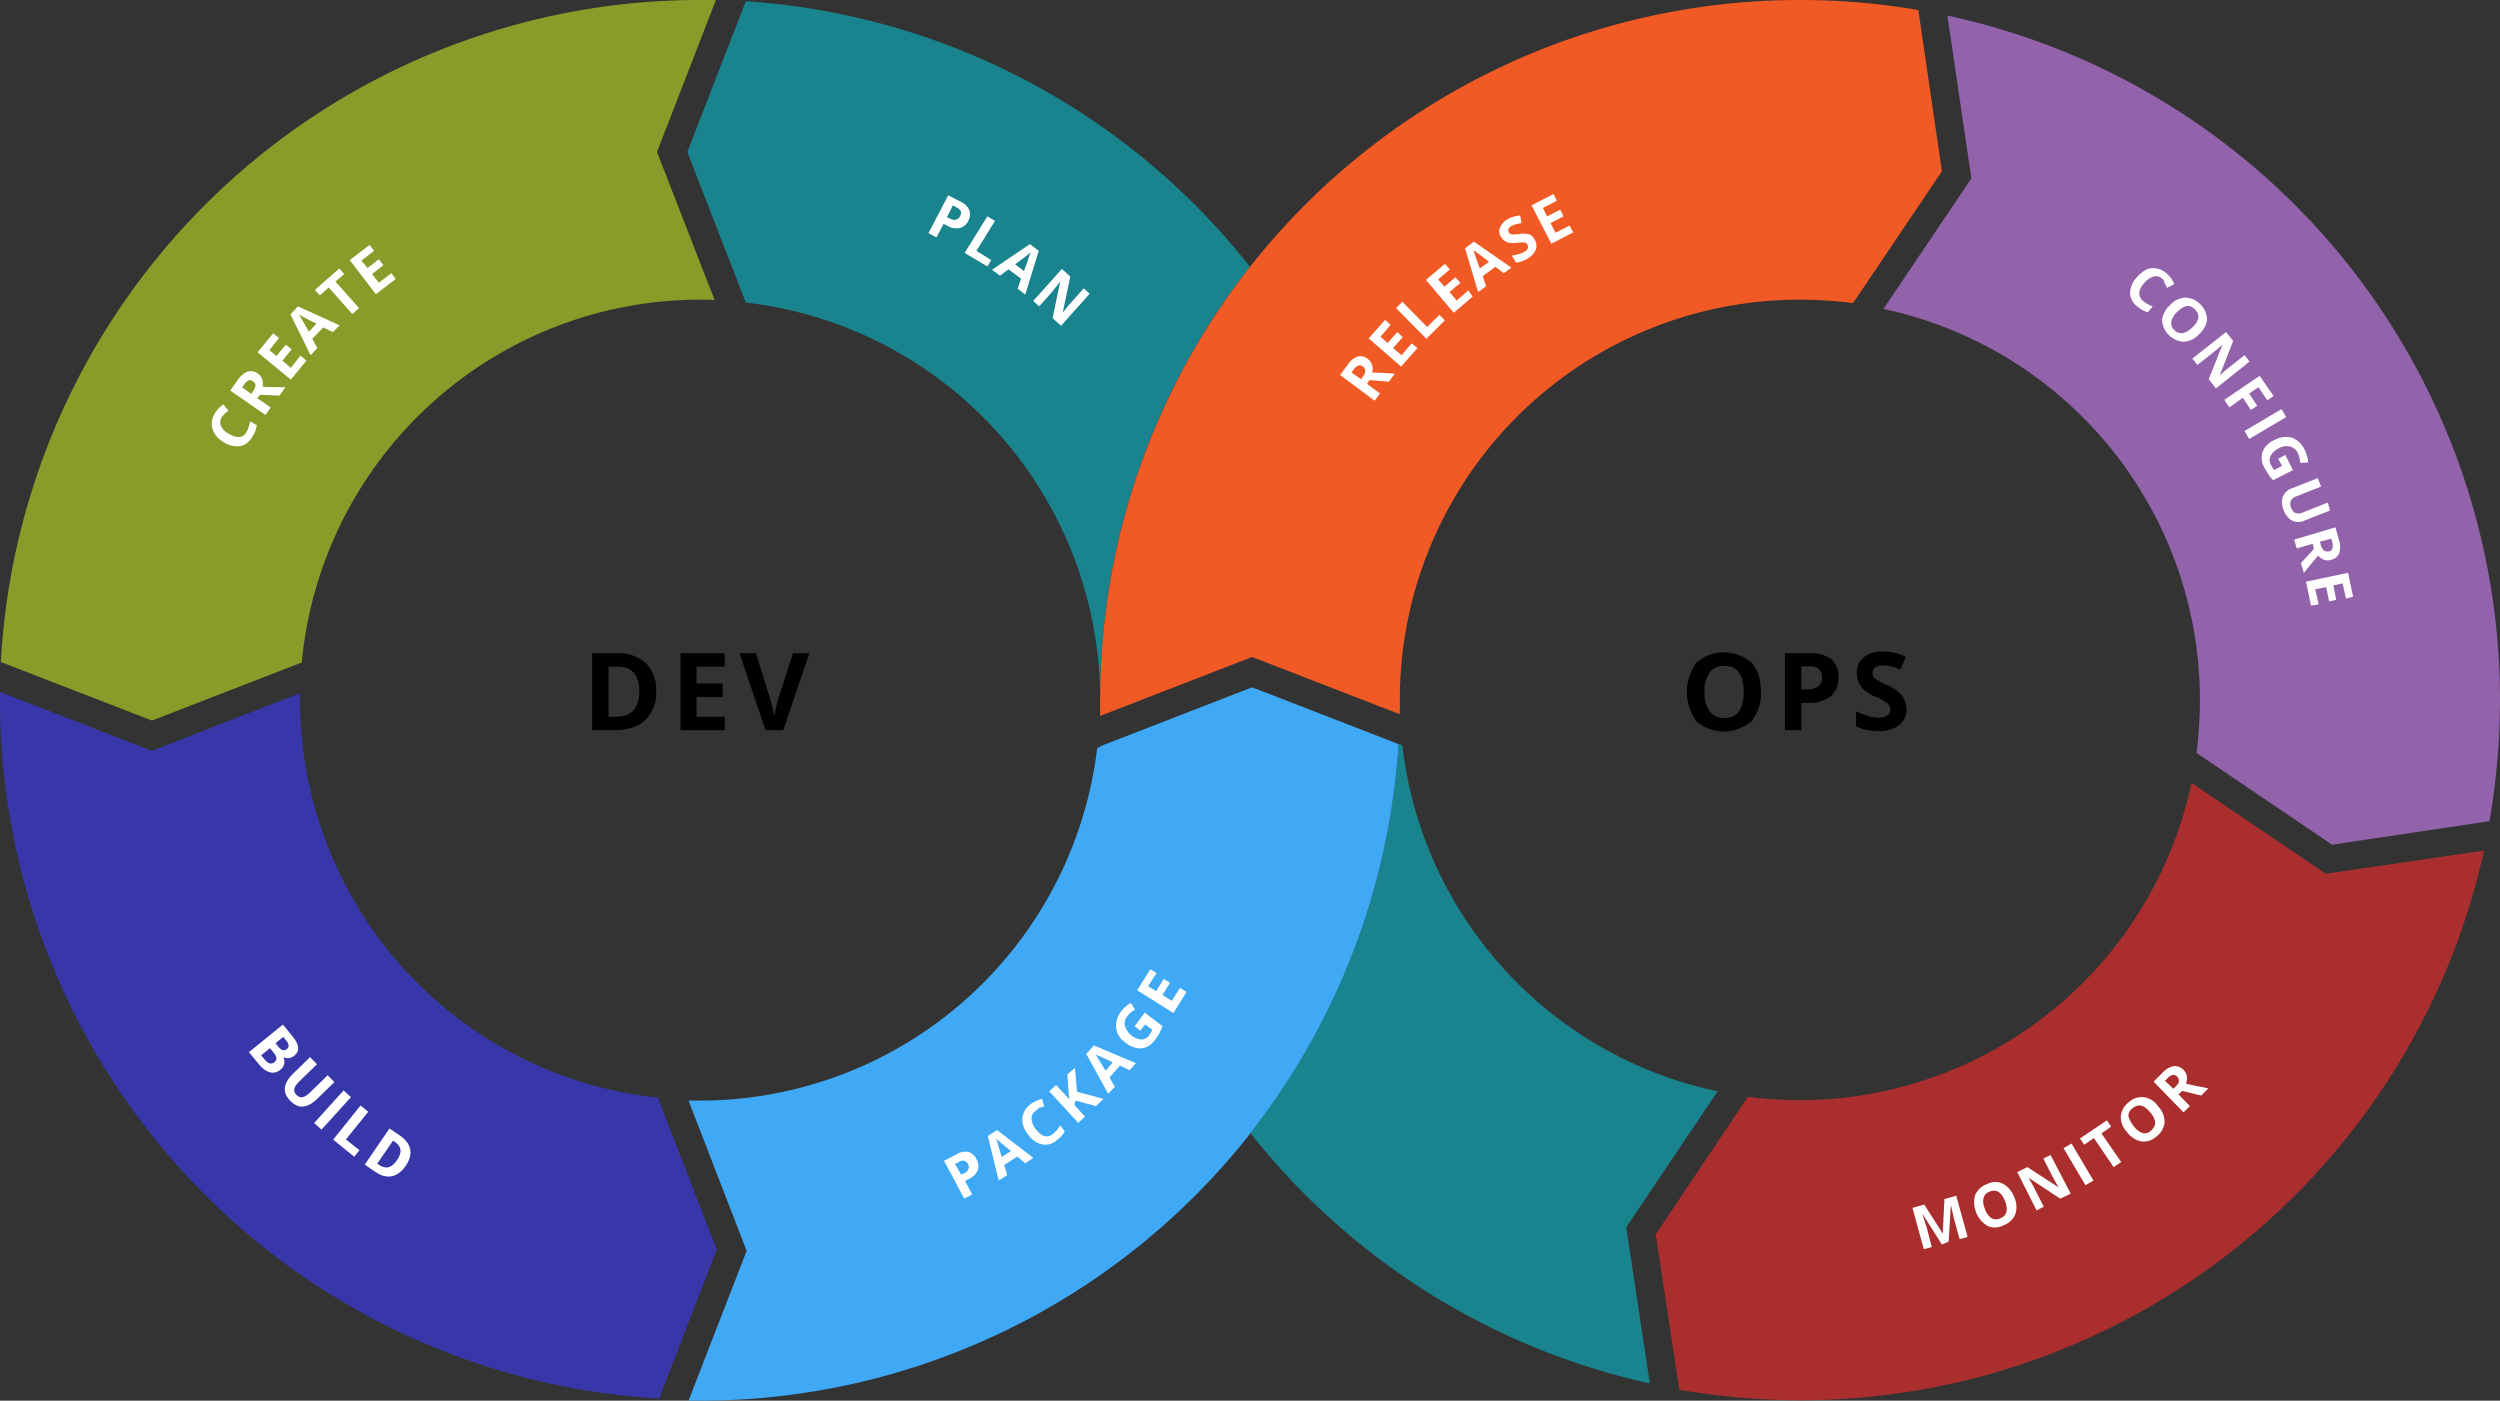 <svg id="pipeline-drawing" xmlns="http://www.w3.org/2000/svg" viewBox="0 0 594 332.8"><rect x="0" y="0" width="594" height="332.8" fill="#333333" stroke="none"/><defs><style>.cls-1{fill:#19838e;}.cls-2{fill:#fff;}.cls-3{fill:#8b9b29;}.cls-4{fill:#3737aa;}.cls-5{fill:#3fa9f5;}.cls-6{fill:#f15a24;}.cls-7{fill:#9263ab;}.cls-8{fill:#aa2e2e;}</style></defs><title>devops</title><path d="M158.9,167.9a9,9,0,0,1-2.6,6.9c-1.7,1.6-4.2,2.4-7.4,2.4h-5.2V158.9h5.8a9.75,9.75,0,0,1,7,2.4A8.92,8.92,0,0,1,158.9,167.9Zm-4,.1c0-3.9-1.7-5.9-5.2-5.9h-2.1V174h1.7C153,174,154.9,172,154.9,168Z" transform="translate(-3 -3.7)"/><path d="M175.2,177.2H164.7V158.9h10.5v3.2h-6.7v4h6.2v3.2h-6.2V174h6.7Z" transform="translate(-3 -3.7)"/><path d="M191.4,158.9h3.9l-6.2,18.3h-4.2l-6.2-18.3h3.9l3.4,10.9c.2.6.4,1.4.6,2.2s.3,1.5.4,1.8a36,36,0,0,1,.9-4Z" transform="translate(-3 -3.7)"/><path d="M421.4,168.1a10,10,0,0,1-2.3,7,10,10,0,0,1-13,0,11.8,11.8,0,0,1,0-14,10,10,0,0,1,13,0C420.6,162.7,421.4,165,421.4,168.1Zm-13.4,0a7.43,7.43,0,0,0,1.2,4.6,4.19,4.19,0,0,0,3.5,1.6c3.1,0,4.6-2.1,4.6-6.2s-1.5-6.2-4.6-6.2a4.06,4.06,0,0,0-3.5,1.6A7.23,7.23,0,0,0,408,168.1Z" transform="translate(-3 -3.7)"/><path d="M439.8,164.6a5.52,5.52,0,0,1-1.8,4.5,8.17,8.17,0,0,1-5.3,1.6H431v6.5h-3.9V158.9H433a8.36,8.36,0,0,1,5.1,1.4A5.49,5.49,0,0,1,439.8,164.6Zm-8.8,2.9h1.3a4.15,4.15,0,0,0,2.7-.7,2.58,2.58,0,0,0,.9-2.1,2.44,2.44,0,0,0-.7-2,3.7,3.7,0,0,0-2.3-.7H431Z" transform="translate(-3 -3.7)"/><path d="M456,172.1a4.58,4.58,0,0,1-1.8,3.9,7.45,7.45,0,0,1-5,1.4,12.07,12.07,0,0,1-5.2-1.1v-3.6a26.91,26.91,0,0,0,3.1,1.2,10.38,10.38,0,0,0,2.3.3,3.68,3.68,0,0,0,2-.5,1.58,1.58,0,0,0,.7-1.5,1.69,1.69,0,0,0-.3-1,3.63,3.63,0,0,0-.9-.8,12.77,12.77,0,0,0-2.4-1.2,9.08,9.08,0,0,1-2.5-1.5,5.5,5.5,0,0,1-1.3-1.7,5.21,5.21,0,0,1-.5-2.3,4.64,4.64,0,0,1,1.6-3.8,7,7,0,0,1,4.6-1.4,11.15,11.15,0,0,1,2.7.3,9.87,9.87,0,0,1,2.7,1l-1.3,3a13.26,13.26,0,0,0-2.4-.8,6.15,6.15,0,0,0-1.9-.2,2.86,2.86,0,0,0-1.7.5,1.61,1.61,0,0,0-.6,1.3,2.92,2.92,0,0,0,.2.9,1.85,1.85,0,0,0,.8.7,22.86,22.86,0,0,0,2.5,1.3,8.51,8.51,0,0,1,3.5,2.5A5.82,5.82,0,0,1,456,172.1Z" transform="translate(-3 -3.7)"/><path class="cls-1" d="M411.1,263a95.16,95.16,0,0,1-74.9-82.2l-.9-.4A165.55,165.55,0,0,1,300,272.8a166.66,166.66,0,0,0,95,59.6l-5.6-37.1Z" transform="translate(-3 -3.7)"/><path class="cls-1" d="M180.2,75.6A95,95,0,0,1,264.4,170,165.8,165.8,0,0,1,300,67.1,166.37,166.37,0,0,0,180.2,4L166.3,39.8Z" transform="translate(-3 -3.7)"/><path class="cls-2" d="M233.1,56.1a3.09,3.09,0,0,1-2.1,1.8,4.3,4.3,0,0,1-3-.6l-.8-.4-1.7,3.2-1.9-1,4.7-9,2.9,1.5a4.11,4.11,0,0,1,2.1,2A3.19,3.19,0,0,1,233.1,56.1Zm-5.1-.8.6.3a2.24,2.24,0,0,0,1.5.3,1.52,1.52,0,0,0,1-.8,1.8,1.8,0,0,0,.2-1.2,2.25,2.25,0,0,0-1-.9l-.9-.5Z" transform="translate(-3 -3.7)"/><path class="cls-2" d="M232.2,63.8l5.4-8.7,1.8,1.1L235,63.3l3.5,2.2-.9,1.5Z" transform="translate(-3 -3.7)"/><path class="cls-2" d="M244.8,72.3l.8-2.4-3-2.2-2,1.5-1.9-1.4,9-6.1,2.1,1.6-3.2,10.4Zm1.5-4.2c.8-2.2,1.2-3.4,1.3-3.7a4.88,4.88,0,0,1,.3-.7c-.5.4-1.7,1.3-3.7,2.8Z" transform="translate(-3 -3.7)"/><path class="cls-2" d="M255.1,81.1l-2-1.8,1.8-8.7h0c-.8,1.1-1.5,1.8-1.8,2.3l-3.2,3.6-1.4-1.3,6.8-7.6,2,1.8L255.5,78h0c.8-1,1.4-1.8,1.8-2.2l3.2-3.6,1.4,1.3Z" transform="translate(-3 -3.7)"/><path class="cls-3" d="M74.7,161.1a95.09,95.09,0,0,1,94.6-86.2c1.2,0,2.3,0,3.5.1L159.1,39.8l14-36.1h-3.8A166.35,166.35,0,0,0,3.2,161l35.9,13.9Z" transform="translate(-3 -3.7)"/><path class="cls-2" d="M55.7,102.8a2.26,2.26,0,0,0-.2,2.1,4.3,4.3,0,0,0,1.9,1.9c2,1.1,3.4,1,4.2-.5a7.35,7.35,0,0,0,.8-2.5l1.6.9a6,6,0,0,1-1,2.7,4.37,4.37,0,0,1-2.9,2.3,5.89,5.89,0,0,1-3.9-.9,6.48,6.48,0,0,1-2.1-1.9,4.9,4.9,0,0,1-.8-2.4A4.75,4.75,0,0,1,54,102a6.3,6.3,0,0,1,2.1-2.2l1.2,1.5a7,7,0,0,0-1,.8A5.07,5.07,0,0,0,55.7,102.8Z" transform="translate(-3 -3.7)"/><path class="cls-2" d="M64.1,98.3l3.2,2.2-1.2,1.8-8.4-5.8,1.7-2.4A5.66,5.66,0,0,1,61.8,92a2.66,2.66,0,0,1,2.5.5,2.56,2.56,0,0,1,1,1.3,3.53,3.53,0,0,1,.1,1.8c2.8.1,4.5.1,5.4.1l-1.4,2-4.6-.2Zm-1.4-1,.4-.6a2.66,2.66,0,0,0,.6-1.4,1.22,1.22,0,0,0-.6-1,1.17,1.17,0,0,0-1.1-.2,2.85,2.85,0,0,0-1.1,1.1l-.4.5Z" transform="translate(-3 -3.7)"/><path class="cls-2" d="M75.8,89.4l-3.7,4.5-7.9-6.5,3.7-4.5L69.3,84,67,86.9l1.7,1.4,2.2-2.7,1.4,1.1-2.2,2.7,2,1.7,2.3-2.9Z" transform="translate(-3 -3.7)"/><path class="cls-2" d="M82.1,82.6l-2.3-1.1-2.6,2.7,1.2,2.2-1.6,1.7L72,78.4l1.8-1.9L83.7,81Zm-3.9-2c-2.1-1-3.2-1.6-3.5-1.8s-.5-.3-.6-.3c.3.5,1.1,1.9,2.3,4Z" transform="translate(-3 -3.7)"/><path class="cls-2" d="M88.3,76.9l-1.6,1.4L81.1,72,79,73.9l-1.2-1.3,5.8-5.1,1.2,1.3-2.1,1.8Z" transform="translate(-3 -3.7)"/><path class="cls-2" d="M97,70l-4.7,3.6-6.2-8.1,4.7-3.6,1.1,1.4-3,2.3,1.4,1.8L93,65.3l1.1,1.4-2.7,2.1L93,70.9l3-2.3Z" transform="translate(-3 -3.7)"/><path class="cls-4" d="M159.3,264.5a95,95,0,0,1-85-94.5v-1.6L39.1,182.1,3,168.1V170A166.29,166.29,0,0,0,159.6,336l13.7-35.4Z" transform="translate(-3 -3.7)"/><path class="cls-5" d="M264.7,180.8h0v0Z" transform="translate(-3 -3.7)"/><path class="cls-5" d="M335.3,180.5,300.5,167l-34,13.2h0l-.5.2-1.3.5v.1h0l-1,.4a95.09,95.09,0,0,1-94.4,83.8h-2.7l13.8,35.7-13.8,35.6h2.7A166.2,166.2,0,0,0,300,273.1V273A166.71,166.71,0,0,0,335.3,180.5Z" transform="translate(-3 -3.7)"/><path class="cls-5" d="M264.7,180.7Z" transform="translate(-3 -3.7)"/><path class="cls-2" d="M235,279.1a3.31,3.31,0,0,1,.3,2.7,4.5,4.5,0,0,1-2.2,2.1l-.8.4,1.7,3.2-1.9,1-4.8-9,2.9-1.5a4,4,0,0,1,2.9-.6A3.07,3.07,0,0,1,235,279.1Zm-3.6,3.7.6-.3a2.18,2.18,0,0,0,1.1-1,1.29,1.29,0,0,0-.1-1.2,1.42,1.42,0,0,0-.9-.8,1.67,1.67,0,0,0-1.3.3l-.9.5Z" transform="translate(-3 -3.7)"/><path class="cls-2" d="M246.6,280.1l-1.9-1.6-3.1,2,.7,2.4-2,1.3-2.6-10.6,2.2-1.4,8.6,6.6Zm-3.4-2.9c-1.8-1.5-2.8-2.3-3-2.5l-.5-.5c.2.6.6,2.1,1.3,4.4Z" transform="translate(-3 -3.7)"/><path class="cls-2" d="M249,267.7a2.08,2.08,0,0,0-.9,1.9,4.16,4.16,0,0,0,1,2.4c1.4,1.8,2.8,2.2,4.1,1.1a7.07,7.07,0,0,0,1.7-2l1.1,1.4a6.28,6.28,0,0,1-1.9,2.1,4,4,0,0,1-3.5,1,5.46,5.46,0,0,1-3.3-2.3,5.81,5.81,0,0,1-1.3-2.6,4.23,4.23,0,0,1,.2-2.5,4.57,4.57,0,0,1,1.6-2.1,8,8,0,0,1,2.8-1.3l.5,1.8-1.2.3A6.47,6.47,0,0,1,249,267.7Z" transform="translate(-3 -3.7)"/><path class="cls-2" d="M265.2,264.8l-1.8,1.7-4.9-1.3-.2,1.1,2.5,2.7-1.6,1.5-6.9-7.5,1.6-1.5,3.2,3.4-.2-1.5-.3-4.4,1.8-1.6.5,5.7Z" transform="translate(-3 -3.7)"/><path class="cls-2" d="M271.4,258l-2.3-1.1-2.5,2.8,1.3,2.2-1.6,1.7-5.2-9.5,1.8-2,10,4.2Zm-4-1.9c-2.1-1-3.3-1.5-3.5-1.6a1.63,1.63,0,0,1-.6-.3q.45.75,2.4,3.9Z" transform="translate(-3 -3.7)"/><path class="cls-2" d="M272.6,247.5l2.4-3.2,4.2,3.2a9.82,9.82,0,0,1-.8,1.8,13,13,0,0,1-1,1.5,4.54,4.54,0,0,1-3.2,2,5.63,5.63,0,0,1-3.8-1.4,4.87,4.87,0,0,1-2.2-3.4,5.37,5.37,0,0,1,1.2-4,7.4,7.4,0,0,1,2.3-2l1,1.6a5.35,5.35,0,0,0-1.8,1.5,2.63,2.63,0,0,0-.6,2.4,4.62,4.62,0,0,0,3.9,3.2,2.4,2.4,0,0,0,1.9-1.1,7.46,7.46,0,0,0,.7-1.2l-1.7-1.3-1.2,1.5Z" transform="translate(-3 -3.7)"/><path class="cls-2" d="M284.9,239.4l-3.1,5-8.6-5.4,3.1-5,1.5.9-2,3.1,1.9,1.2,1.8-2.9,1.5.9-1.8,2.9,2.2,1.4,2-3.1Z" transform="translate(-3 -3.7)"/><path class="cls-6" d="M264.4,173.8Z" transform="translate(-3 -3.7)"/><path class="cls-6" d="M264.4,173.9Z" transform="translate(-3 -3.7)"/><path class="cls-6" d="M458.8,6.1a164,164,0,0,0-28.1-2.4A166.19,166.19,0,0,0,264.4,170v3.8l36.1-14,35.1,13.6v-3.5a95,95,0,0,1,95-95,106.91,106.91,0,0,1,12.7.8l21.1-31.3Z" transform="translate(-3 -3.7)"/><path class="cls-2" d="M327.8,94.9l3.1,2.3-1.3,1.7-8.2-6.1,1.8-2.4a4.75,4.75,0,0,1,2.4-2,2.77,2.77,0,0,1,2.4.6,2.81,2.81,0,0,1,1,1.4,2.76,2.76,0,0,1,0,1.8c2.8.1,4.5.2,5.4.3L333,94.4l-4.6-.4Zm-1.4-1.1.4-.6a2.38,2.38,0,0,0,.6-1.4,1.22,1.22,0,0,0-.6-1c-.4-.3-.8-.4-1.1-.2a2.41,2.41,0,0,0-1.2,1.1l-.4.5Z" transform="translate(-3 -3.7)"/><path class="cls-2" d="M339.8,86.4l-3.9,4.4-7.7-6.7,3.9-4.4,1.3,1.2L331,83.7l1.7,1.5,2.3-2.6,1.3,1.2L334,86.4l2,1.7,2.4-2.8Z" transform="translate(-3 -3.7)"/><path class="cls-2" d="M341.9,84.2l-7.2-7.3,1.5-1.5,5.9,6,2.9-2.9,1.3,1.3Z" transform="translate(-3 -3.7)"/><path class="cls-2" d="M352.9,74.2,348.4,78l-6.6-7.8,4.5-3.8,1.2,1.3-2.8,2.4,1.5,1.7,2.6-2.2,1.2,1.3-2.6,2.2,1.7,2,2.8-2.4Z" transform="translate(-3 -3.7)"/><path class="cls-2" d="M360.3,68.6l-2-1.5-3,2.2.8,2.4-1.9,1.4-3.1-10.4,2.1-1.6,8.9,6.2Zm-3.5-2.7c-1.8-1.4-2.9-2.2-3.1-2.3a2.09,2.09,0,0,0-.6-.4c.2.6.7,2,1.5,4.3Z" transform="translate(-3 -3.7)"/><path class="cls-2" d="M367.6,60.6a2.6,2.6,0,0,1,.3,2.4,4.19,4.19,0,0,1-1.9,2.1,6.34,6.34,0,0,1-2.8,1l-1-1.7A6.91,6.91,0,0,0,364,64a3.34,3.34,0,0,0,1.2-.5,1.55,1.55,0,0,0,.8-.8,1,1,0,0,0-.1-.9.78.78,0,0,0-.4-.4,1.48,1.48,0,0,0-.7-.1,9.89,9.89,0,0,0-1.5.1,4.22,4.22,0,0,1-1.6,0,3.58,3.58,0,0,1-1.1-.4,3.82,3.82,0,0,1-.9-.9,2.41,2.41,0,0,1-.3-2.3,3.78,3.78,0,0,1,1.8-2,4.24,4.24,0,0,1,1.4-.6,7.58,7.58,0,0,1,1.6-.3l.3,1.8c-.6.1-1,.2-1.4.3s-.7.3-1,.4a2.31,2.31,0,0,0-.7.7,1.06,1.06,0,0,0,.5,1.2,1.08,1.08,0,0,0,.6.1,10.62,10.62,0,0,0,1.5-.1,5.92,5.92,0,0,1,2.4.1A2.33,2.33,0,0,1,367.6,60.6Z" transform="translate(-3 -3.7)"/><path class="cls-2" d="M376.8,58.9l-5.2,2.7-4.7-9.1,5.2-2.7.8,1.6-3.3,1.7,1,2,3.1-1.6.8,1.6-3.1,1.6,1.2,2.3,3.3-1.7Z" transform="translate(-3 -3.7)"/><path class="cls-7" d="M594.5,198.8A171.34,171.34,0,0,0,597,170,166.34,166.34,0,0,0,465.7,7.4l5.7,38.7-20.9,31a95,95,0,0,1,75.2,93,103.58,103.58,0,0,1-.8,12.5l32.2,21.8Z" transform="translate(-3 -3.7)"/><path class="cls-2" d="M516.7,69.9a2.14,2.14,0,0,0-2-.5,4.82,4.82,0,0,0-2.2,1.5c-1.5,1.7-1.6,3.2-.3,4.3a7,7,0,0,0,2.3,1.3l-1.2,1.4a7,7,0,0,1-2.5-1.4,4.29,4.29,0,0,1-1.7-3.2,5.72,5.72,0,0,1,1.6-3.7,7.28,7.28,0,0,1,2.2-1.8,3.59,3.59,0,0,1,2.5-.3,4.55,4.55,0,0,1,2.4,1.2,5.77,5.77,0,0,1,1.8,2.5l-1.7.9a10.91,10.91,0,0,0-.6-1.1A1.46,1.46,0,0,0,516.7,69.9Z" transform="translate(-3 -3.7)"/><path class="cls-2" d="M525.5,83.1a5.21,5.21,0,0,1-3.7,1.8,5.51,5.51,0,0,1-5.1-5.1,5.81,5.81,0,0,1,1.9-3.6,5.21,5.21,0,0,1,3.7-1.8,5.51,5.51,0,0,1,5.1,5.1A5.35,5.35,0,0,1,525.5,83.1Zm-5.2-5.3a4.46,4.46,0,0,0-1.4,2.3,2.28,2.28,0,0,0,.7,2c1.2,1.2,2.6,1,4.3-.6s1.9-3,.6-4.3a2.37,2.37,0,0,0-2-.8A5.65,5.65,0,0,0,520.3,77.8Z" transform="translate(-3 -3.7)"/><path class="cls-2" d="M529.5,96l-1.7-2.2,3.3-8.3h0a21.28,21.28,0,0,1-2.2,1.9l-3.8,3-1.2-1.5,8-6.3,1.7,2.1-3.2,8.2h0q1.5-1.35,2.1-1.8l3.8-3,1.2,1.5Z" transform="translate(-3 -3.7)"/><path class="cls-2" d="M532.7,100.5l-1.2-1.8,8.4-5.7,3.3,4.8-1.5,1-2.1-3.1-2.2,1.5,1.9,2.9-1.5,1-1.9-2.9Z" transform="translate(-3 -3.7)"/><path class="cls-2" d="M536.3,106.1l8.8-5.2,1.1,1.9-8.8,5.2Z" transform="translate(-3 -3.7)"/><path class="cls-2" d="M546,111.8l1.8,3.6-4.7,2.4a7.89,7.89,0,0,1-1.2-1.5l-.9-1.5a4.72,4.72,0,0,1-.4-3.8,5.3,5.3,0,0,1,2.9-2.8,5.51,5.51,0,0,1,4.1-.5,5.59,5.59,0,0,1,3,2.9,7.41,7.41,0,0,1,.8,3l-1.9.1a5.93,5.93,0,0,0-.5-2.3,2.78,2.78,0,0,0-1.9-1.6,3.52,3.52,0,0,0-2.6.4,4.46,4.46,0,0,0-2,1.8,2.45,2.45,0,0,0,.1,2.2c.2.4.5.8.7,1.2l1.9-1-.9-1.7Z" transform="translate(-3 -3.7)"/><path class="cls-2" d="M556.6,125l-6.1,2.4a3.64,3.64,0,0,1-2,.3,3.15,3.15,0,0,1-1.7-.9,5.16,5.16,0,0,1-1.2-1.9,4.51,4.51,0,0,1-.2-3.2,3.66,3.66,0,0,1,2.2-2l6.1-2.4.8,2-5.8,2.3a2.33,2.33,0,0,0-1.4,1.1,2.06,2.06,0,0,0,.1,1.7c.3.7.6,1.1,1.1,1.2a2.37,2.37,0,0,0,1.8-.2l5.8-2.3Z" transform="translate(-3 -3.7)"/><path class="cls-2" d="M552.5,132.9l-3.8,1.1-.6-2.1,9.8-2.9.8,2.9a5.05,5.05,0,0,1,.1,3.2,2.62,2.62,0,0,1-1.9,1.6,2.48,2.48,0,0,1-1.7,0,3.32,3.32,0,0,1-1.4-1c-1.8,2.1-2.9,3.5-3.4,4.1l-.7-2.3,3.1-3.4Zm1.7-.5.2.7a2.37,2.37,0,0,0,.8,1.4,1.55,1.55,0,0,0,1.2.2,1,1,0,0,0,.8-.8,3,3,0,0,0-.1-1.6l-.2-.6Z" transform="translate(-3 -3.7)"/><path class="cls-2" d="M552.1,147.6l-1.2-5.7,10-2.1,1.2,5.7-1.7.4-.8-3.6-2.2.5.7,3.4-1.7.4-.7-3.4-2.6.5.8,3.6Z" transform="translate(-3 -3.7)"/><path class="cls-8" d="M523.7,189.7a95.22,95.22,0,0,1-93,75.4,101.93,101.93,0,0,1-12.4-.8L396.4,297l5.6,36.9a169.25,169.25,0,0,0,28.7,2.5A166.44,166.44,0,0,0,593.2,205.8l-37.6,5.5Z" transform="translate(-3 -3.7)"/><path class="cls-2" d="M464.4,299.4l-4.5-7.1h-.1c.5,1.5.8,2.6,1,3.1L462,300l-1.9.5-2.7-9.8,2.8-.8,4.4,6.9h0l.4-8.2,2.8-.8,2.7,9.8-1.9.5-1.3-4.7c-.1-.2-.1-.5-.2-.8s-.2-1.1-.5-2.3h-.1l-.5,8.4Z" transform="translate(-3 -3.7)"/><path class="cls-2" d="M481.6,288.2a5.37,5.37,0,0,1,.2,4.1,5,5,0,0,1-2.9,2.6,4.21,4.21,0,0,1-3.8,0,6.6,6.6,0,0,1-2.8-7.3,5,5,0,0,1,2.9-2.6,4.21,4.21,0,0,1,3.8,0A6.15,6.15,0,0,1,481.6,288.2Zm-7,2.7a4.26,4.26,0,0,0,1.5,2.2,2.21,2.21,0,0,0,2.1.1c1.6-.6,2-2,1.2-4.1s-2-2.9-3.6-2.3a2.25,2.25,0,0,0-1.5,1.5A4.23,4.23,0,0,0,474.6,290.9Z" transform="translate(-3 -3.7)"/><path class="cls-2" d="M495,287.3l-2.5,1.2-7.4-4.9H485a27.61,27.61,0,0,1,1.4,2.5l2.2,4.3-1.7.9-4.6-9.1,2.4-1.2,7.4,4.8h0c-.7-1.2-1.1-2-1.4-2.5l-2.2-4.3,1.7-.9Z" transform="translate(-3 -3.7)"/><path class="cls-2" d="M498.5,285.3l-5.2-8.8,1.9-1.1,5.2,8.8Z" transform="translate(-3 -3.7)"/><path class="cls-2" d="M507,279.8l-1.8,1.2-4.7-6.9-2.3,1.6-1-1.5,6.4-4.3,1,1.5-2.3,1.6Z" transform="translate(-3 -3.7)"/><path class="cls-2" d="M515.8,266.6a5.31,5.31,0,0,1,1.5,3.8,4.76,4.76,0,0,1-1.9,3.3,4.41,4.41,0,0,1-3.6,1.2,5.46,5.46,0,0,1-3.4-2.2,5.31,5.31,0,0,1-1.5-3.8,4.76,4.76,0,0,1,1.9-3.3,4.41,4.41,0,0,1,3.6-1.2A4.93,4.93,0,0,1,515.8,266.6Zm-5.8,4.7a4.22,4.22,0,0,0,2.1,1.6,2,2,0,0,0,2-.6c1.3-1.1,1.3-2.5-.2-4.3s-2.8-2.1-4.2-1a2.28,2.28,0,0,0-1,1.9A7.18,7.18,0,0,0,510,271.3Z" transform="translate(-3 -3.7)"/><path class="cls-2" d="M520.6,263.7l2.7,2.8-1.5,1.5-7.1-7.3,2.1-2.1a4.9,4.9,0,0,1,2.7-1.6,3,3,0,0,1,3.1,2.4,3.72,3.72,0,0,1-.2,1.8c2.7.6,4.5.9,5.3,1.1L526,264l-4.5-1.1Zm-1.2-1.3.5-.5c.5-.5.8-.9.8-1.3a1.38,1.38,0,0,0-1.5-1.5,3.05,3.05,0,0,0-1.3.9l-.5.5Z" transform="translate(-3 -3.7)"/><path class="cls-2" d="M70.22,247.14l2.26,2.77c1.37,1.67,2,3.35.44,4.61a2.4,2.4,0,0,1-2.61.36l0,0a2.39,2.39,0,0,1-.7,3c-1.64,1.35-3.52.56-5-1.19l-2.46-3Zm-4.33,8.31c.82,1,1.59,1.21,2.32.61s.58-1.32-.24-2.32l-.83-1-2.09,1.71Zm3.29-3c.73.88,1.42,1,2,.49s.52-1.12-.17-2l-.71-.87-1.83,1.5Z" transform="translate(-3 -3.7)"/><path class="cls-2" d="M72.67,258.77l4-3.9,1.64,1.69-4.18,4.07c-1.47,1.42-1.52,2.37-.71,3.21s1.79.84,3.26-.59l4.18-4.07,1.59,1.63-4,3.9c-2.5,2.44-4.59,2.48-6.47.55S70.16,261.21,72.67,258.77Z" transform="translate(-3 -3.7)"/><path class="cls-2" d="M84.64,262.79l1.75,1.58-7,7.73-1.75-1.58Z" transform="translate(-3 -3.7)"/><path class="cls-2" d="M88.66,266.37l1.84,1.48-5.31,6.58L88.4,277l-1.24,1.54-5-4.06Z" transform="translate(-3 -3.7)"/><path class="cls-2" d="M95.54,271.82,98,273.49c2.62,1.8,3.42,4.26,1.39,7.22s-4.67,3.18-7.19,1.45l-2.53-1.75ZM93,280.44c1.46,1,2.94,1,4.35-1.1s.87-3.37-.59-4.37l-.37-.26-3.76,5.47Z" transform="translate(-3 -3.7)"/></svg>